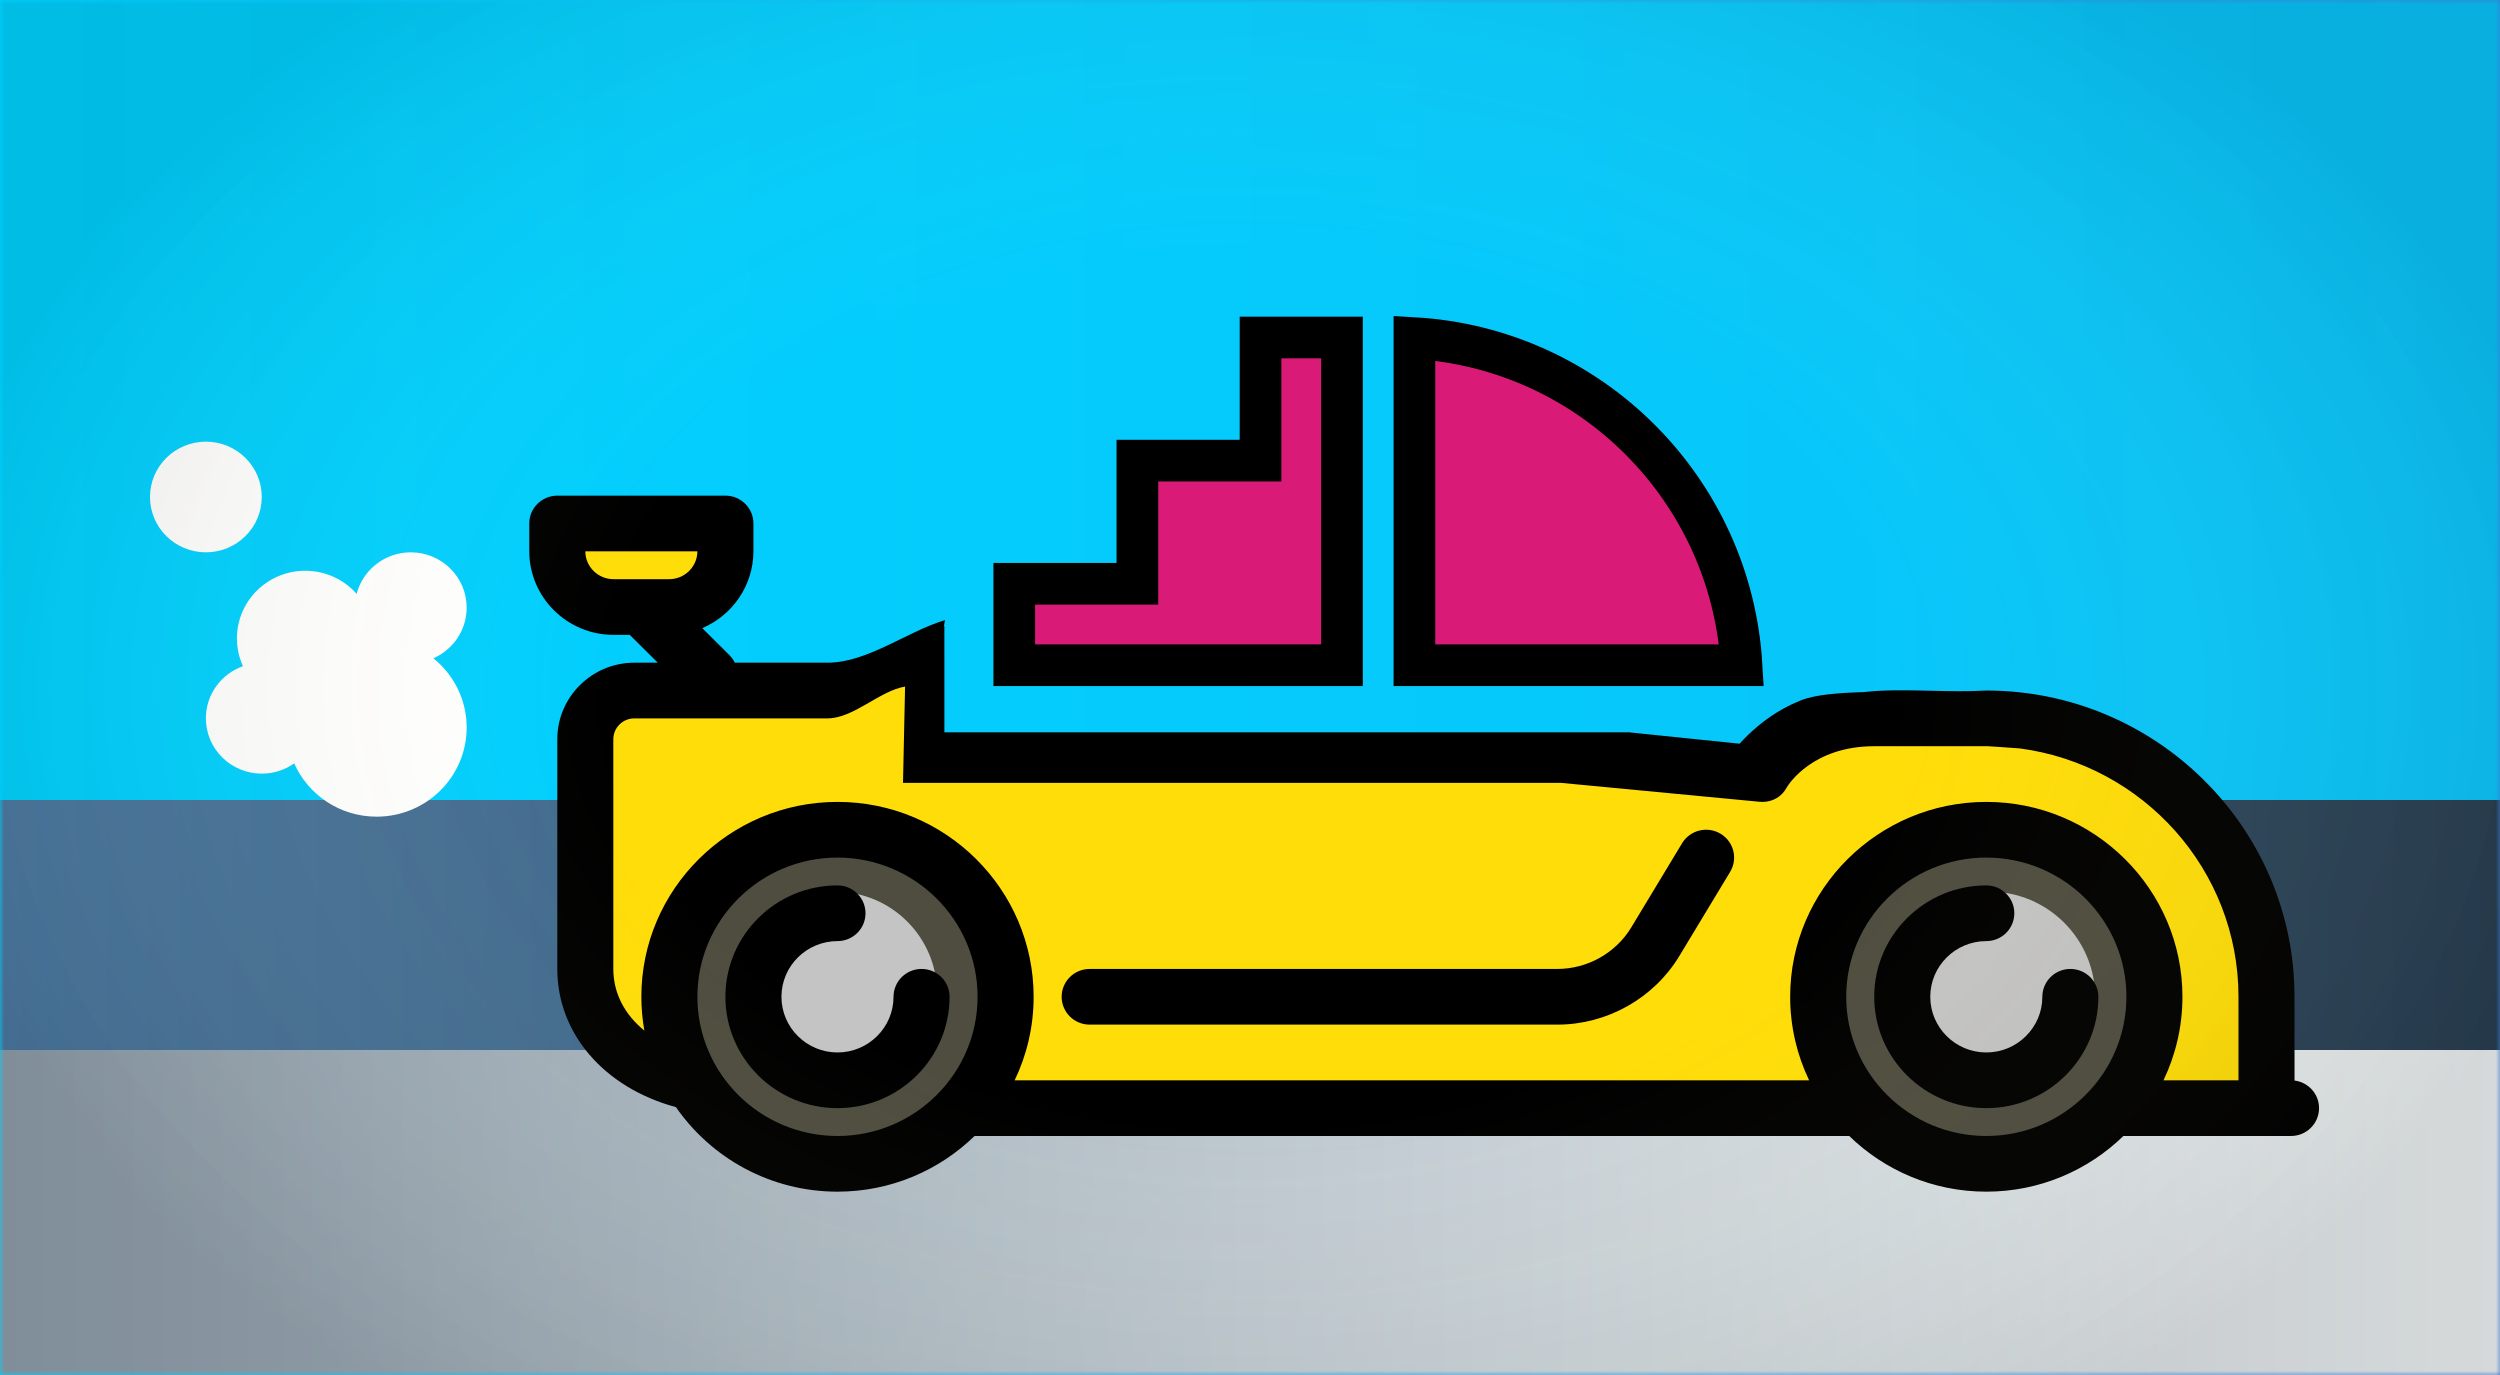 <svg width="300" height="165" viewBox="0 0 300 165" fill="none" xmlns="http://www.w3.org/2000/svg">
<rect x="0" y="0" width="300" height="165" fill="#333333" stroke="none"/>
<rect width="300" height="165" fill="url(#paint0_linear)"/>
<mask id="mask0" mask-type="alpha" maskUnits="userSpaceOnUse" x="0" y="0" width="300" height="165">
<rect width="300" height="165" fill="#C4C4C4"/>
</mask>
<g mask="url(#mask0)">
<rect width="300" height="165" fill="url(#paint1_linear)"/>
<rect y="107" width="300" height="58" fill="url(#paint2_linear)"/>
<rect y="96" width="300" height="30" fill="url(#paint3_linear)"/>
<path d="M70.308 88.892V116.941C70.308 118.471 71.733 122.653 77.431 127.141C83.131 131.628 87.948 132.41 89.644 132.24H272.319V116.941C271.301 112.011 268.248 101.132 264.177 97.052C260.107 92.972 248.912 88.213 243.824 86.343C236.021 86.173 219.704 85.935 216.855 86.343C214.005 86.751 211.936 90.252 211.258 91.952L192.939 88.892H109.998V77.673L100.33 81.753H77.431C71.834 81.753 70.308 82.773 70.308 88.892Z" fill="#FFDD09"/>
<path d="M77.431 72.573C67.662 73.797 66.576 65.944 67.255 61.864H86.591C87.608 64.924 87.201 71.349 77.431 72.573Z" fill="#FFDD09"/>
<path d="M70.308 88.892V116.941C70.308 118.471 71.733 122.653 77.431 127.141C83.131 131.628 87.948 132.41 89.644 132.24H272.319V116.941C271.301 112.011 268.248 101.132 264.177 97.052C260.107 92.972 248.912 88.213 243.824 86.343C236.021 86.173 219.704 85.935 216.855 86.343C214.005 86.751 211.936 90.252 211.258 91.952L192.939 88.892H109.998V77.673L100.33 81.753H77.431C71.834 81.753 70.308 82.773 70.308 88.892Z" stroke="black"/>
<path d="M77.431 72.573C67.662 73.797 66.576 65.944 67.255 61.864H86.591C87.608 64.924 87.201 71.349 77.431 72.573Z" stroke="black"/>
<circle cx="100.07" cy="120.07" r="19.07" fill="#4E4D3F"/>
<circle cx="238.07" cy="119.07" r="19.07" fill="#4E4D3F"/>
<circle cx="100.224" cy="119.224" r="12.224" fill="#C4C4C4"/>
<circle cx="238.713" cy="119.713" r="12.713" fill="#C4C4C4"/>
<path d="M151.263 52.775V40.5H161.038V79.826H121.712V70.051H133.987H136.487V67.551V55.275H148.763H151.263V52.775ZM169.732 40.574C190.841 41.818 207.74 58.717 208.985 79.826H169.732V40.574Z" fill="#D91B77" stroke="black" stroke-width="5"/>
<path d="M130.76 122.955H186.886C192.847 122.955 198.454 119.8 201.521 114.721L207.615 104.628C208.571 103.046 208.055 100.994 206.462 100.044C204.87 99.095 202.805 99.608 201.849 101.19L195.754 111.284C193.896 114.361 190.498 116.273 186.885 116.273H130.76C128.903 116.273 127.398 117.769 127.398 119.614C127.398 121.459 128.903 122.955 130.76 122.955Z" fill="black"/>
<path d="M107.223 119.614C107.223 117.769 108.729 116.273 110.586 116.273C112.443 116.273 113.948 117.769 113.948 119.614C113.948 126.982 107.915 132.977 100.499 132.977C93.082 132.977 87.049 126.982 87.049 119.614C87.049 112.245 93.082 106.25 100.499 106.25C102.355 106.25 103.861 107.746 103.861 109.591C103.861 111.436 102.355 112.932 100.499 112.932C96.791 112.932 93.774 115.929 93.774 119.614C93.774 123.298 96.791 126.295 100.499 126.295C104.206 126.295 107.223 123.298 107.223 119.614Z" fill="black"/>
<path d="M248.444 116.273C246.587 116.273 245.081 117.769 245.081 119.614C245.081 123.298 242.064 126.295 238.357 126.295C234.649 126.295 231.632 123.298 231.632 119.614C231.632 115.929 234.649 112.932 238.357 112.932C240.213 112.932 241.719 111.436 241.719 109.591C241.719 107.746 240.213 106.25 238.357 106.25C230.94 106.25 224.907 112.245 224.907 119.614C224.907 126.982 230.94 132.977 238.357 132.977C245.773 132.977 251.806 126.982 251.806 119.614C251.806 117.769 250.301 116.273 248.444 116.273Z" fill="black"/>
<path fill-rule="evenodd" clip-rule="evenodd" d="M113.268 75.136L113.324 75.125L113.327 87.88H195.485L208.753 89.244C209.05 88.913 209.402 88.543 209.808 88.153C211.204 86.809 213.311 85.151 216.078 84.052C217.031 83.673 218.195 83.466 219.298 83.334C220.457 83.195 221.785 83.112 223.182 83.068C223.319 83.064 223.456 83.06 223.594 83.056C226.143 82.761 228.866 82.824 231.646 82.889C233.867 82.94 236.124 82.993 238.357 82.864C258.751 82.864 275.343 99.35 275.343 119.614V129.665C277.001 129.871 278.285 131.274 278.285 132.977C278.285 134.822 276.779 136.318 274.923 136.318H254.806C250.559 140.448 244.753 143 238.356 143C231.959 143 226.153 140.448 221.906 136.318H116.948C112.701 140.448 106.895 143 100.499 143C92.466 143 85.363 138.978 81.114 132.858C72.464 130.511 66.875 124.002 66.875 116.273V88.711C66.875 83.645 71.023 79.523 76.122 79.523H78.932L75.569 76.182H73.618C68.046 76.182 63.512 71.677 63.512 66.14V62.818C63.512 60.973 65.018 59.477 66.875 59.477H87.049C88.906 59.477 90.411 60.973 90.411 62.818V66.14C90.411 70.28 87.876 73.842 84.269 75.376L87.535 78.622C87.807 78.892 88.019 79.198 88.178 79.523H99.302C104.085 79.523 108.827 75.789 113.401 74.409L113.268 75.136ZM187.355 93.948L211.137 96.212C211.254 96.224 211.372 96.229 211.488 96.229C212.72 96.229 213.83 95.603 214.405 94.495C214.64 94.103 217.53 89.546 224.907 89.546H238.357C238.415 89.546 238.473 89.546 238.532 89.546C239.045 89.578 239.53 89.61 239.981 89.64C240.967 89.706 241.789 89.766 242.382 89.811C257.172 91.772 268.618 104.39 268.618 119.614V129.637H259.618C261.075 126.597 261.893 123.199 261.893 119.614C261.893 106.719 251.335 96.228 238.357 96.228C225.379 96.228 214.82 106.719 214.82 119.614C214.82 123.199 215.638 126.597 217.095 129.637H121.76C123.217 126.597 124.035 123.199 124.035 119.614C124.035 106.719 113.477 96.228 100.499 96.228C87.52 96.228 76.962 106.719 76.962 119.614C76.962 120.998 77.09 122.351 77.323 123.67C74.951 121.747 73.599 119.166 73.599 116.273V88.711C73.599 87.329 74.731 86.205 76.122 86.205H99.302C102.428 86.205 105.54 82.908 108.608 82.387L108.361 93.948H187.355ZM83.687 66.159H70.237C70.247 68.003 71.76 69.5 73.618 69.5H80.305C82.163 69.5 83.677 68.003 83.687 66.159ZM100.499 102.909C91.228 102.909 83.687 110.403 83.687 119.614C83.687 128.825 91.228 136.318 100.499 136.318C109.769 136.318 117.31 128.825 117.31 119.614C117.31 110.403 109.769 102.909 100.499 102.909ZM221.545 119.614C221.545 128.825 229.086 136.318 238.357 136.318C247.627 136.318 255.169 128.825 255.169 119.614C255.169 110.403 247.627 102.909 238.357 102.909C229.086 102.909 221.545 110.403 221.545 119.614Z" fill="black"/>
<path d="M24.706 66.279C28.41 66.279 31.412 63.306 31.412 59.639C31.412 55.973 28.41 53 24.706 53C21.002 53 18 55.973 18 59.639C18 63.306 21.002 66.279 24.706 66.279Z" fill="white"/>
<path d="M56 72.918C56 75.631 54.356 77.964 52.001 78.994C54.441 80.956 56 83.949 56 87.303C56 93.211 51.163 98 45.196 98C40.775 98 36.974 95.371 35.302 91.606C34.205 92.38 32.862 92.836 31.412 92.836C27.708 92.836 24.706 89.864 24.706 86.197C24.706 83.314 26.561 80.861 29.154 79.943C28.69 78.925 28.431 77.796 28.431 76.607C28.431 72.125 32.101 68.492 36.627 68.492C39.088 68.492 41.295 69.565 42.798 71.265C43.54 68.398 46.167 66.279 49.294 66.279C52.998 66.279 56 69.251 56 72.918Z" fill="white"/>
<rect width="300" height="165" fill="url(#paint4_radial)"/>
</g>
<defs>
<linearGradient id="paint0_linear" x1="0" y1="82.5" x2="300" y2="82.5" gradientUnits="userSpaceOnUse">
<stop stop-color="#00D2FF"/>
<stop offset="1" stop-color="#3A7BD5"/>
</linearGradient>
<linearGradient id="paint1_linear" x1="0" y1="82.5" x2="300" y2="82.5" gradientUnits="userSpaceOnUse">
<stop stop-color="#00D2FF"/>
<stop offset="1" stop-color="#0AC3F8"/>
</linearGradient>
<linearGradient id="paint2_linear" x1="0" y1="136" x2="300" y2="136" gradientUnits="userSpaceOnUse">
<stop stop-color="#8E9EAB"/>
<stop offset="1" stop-color="#EEF2F3"/>
</linearGradient>
<linearGradient id="paint3_linear" x1="0" y1="111" x2="300" y2="111" gradientUnits="userSpaceOnUse">
<stop stop-color="#4B79A1"/>
<stop offset="1" stop-color="#283E51"/>
</linearGradient>
<radialGradient id="paint4_radial" cx="0" cy="0" r="1" gradientUnits="userSpaceOnUse" gradientTransform="translate(150 82.5) rotate(179.822) scale(160.501 108.572)">
<stop offset="0.478" stop-color="#F6EEBA" stop-opacity="0"/>
<stop offset="1" stop-opacity="0.1"/>
</radialGradient>
</defs>
</svg>

